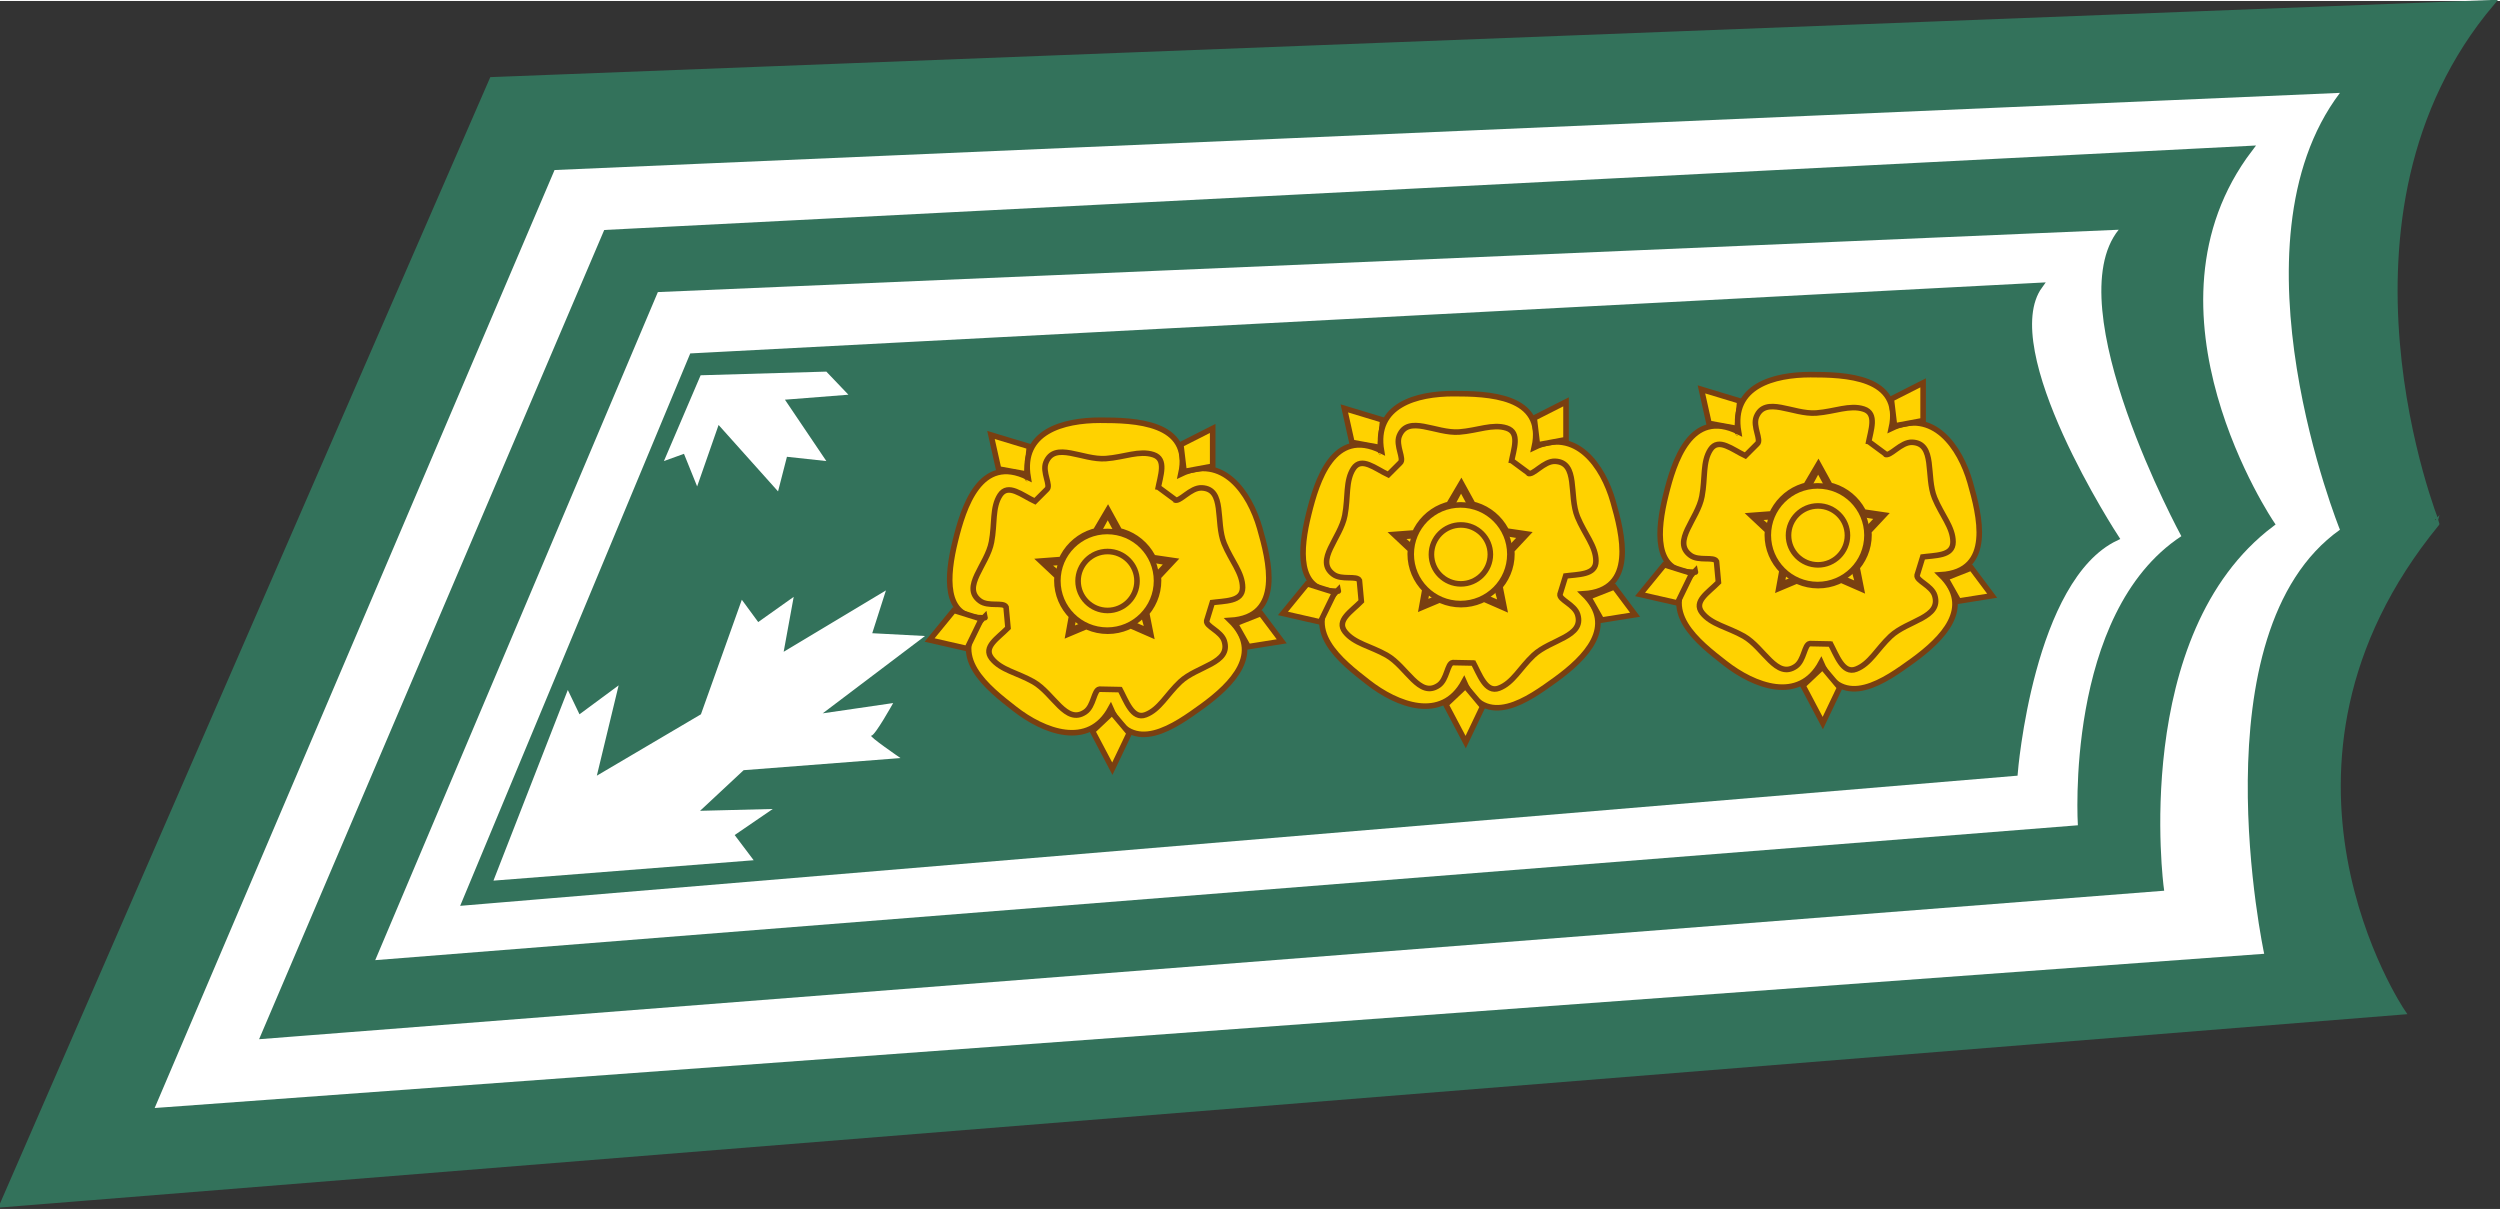 <?xml version="1.0" encoding="UTF-8" standalone="no"?>
<!-- Created with Inkscape (http://www.inkscape.org/) -->
<svg
   xmlns:dc="http://purl.org/dc/elements/1.1/"
   xmlns:cc="http://creativecommons.org/ns#"
   xmlns:rdf="http://www.w3.org/1999/02/22-rdf-syntax-ns#"
   xmlns:svg="http://www.w3.org/2000/svg"
   xmlns="http://www.w3.org/2000/svg"
   xmlns:xlink="http://www.w3.org/1999/xlink"
   xmlns:sodipodi="http://sodipodi.sourceforge.net/DTD/sodipodi-0.dtd"
   xmlns:inkscape="http://www.inkscape.org/namespaces/inkscape"
   version="1.0"
   width="455.08"
   height="220.248"
   viewBox="0 0 28.676 13.856"
   id="Layer_1"
   xml:space="preserve"
   sodipodi:version="0.32"
   inkscape:version="0.46"
   sodipodi:docname="FIN-eversti.svg"
   inkscape:output_extension="org.inkscape.output.svg.inkscape"><rect x="0" y="0" width="28.676" height="13.856" fill="#333333" stroke="none"/><sodipodi:namedview
   inkscape:window-height="845"
   inkscape:window-width="1122"
   inkscape:pageshadow="2"
   inkscape:pageopacity="0.0"
   guidetolerance="10.0"
   gridtolerance="10.0"
   objecttolerance="10.0"
   borderopacity="1.0"
   bordercolor="#666666"
   pagecolor="#ffffff"
   id="base"
   showgrid="false"
   inkscape:zoom="1.4459007"
   inkscape:cx="227.53983"
   inkscape:cy="9.3063085"
   inkscape:window-x="97"
   inkscape:window-y="37"
   inkscape:current-layer="g3185" /><defs
   id="defs82"><inkscape:perspective
     sodipodi:type="inkscape:persp3d"
     inkscape:vp_x="0 : 110.12377 : 1"
     inkscape:vp_y="0 : 1000 : 0"
     inkscape:vp_z="455.07965 : 110.12377 : 1"
     inkscape:persp3d-origin="227.53983 : 73.415848 : 1"
     id="perspective47" /><inkscape:perspective
     id="perspective73"
     inkscape:persp3d-origin="225.78667 : 73.379471 : 1"
     inkscape:vp_z="451.57333 : 110.06921 : 1"
     inkscape:vp_y="0 : 1000 : 0"
     inkscape:vp_x="0 : 110.06921 : 1"
     sodipodi:type="inkscape:persp3d" /></defs>
<path
   d="M 28.578,0.023 L 5.647,0.907 L 0.034,13.802 L 27.552,11.592 C 27.552,11.592 25.655,8.792 27.948,5.991 C 27.948,5.992 26.523,2.455 28.578,0.023 z "
   style="fill:#33725b"
   id="path3" />
<path
   d="M 28.578,0.023 L 5.647,0.907 L 0.034,13.802 L 27.552,11.592 C 27.552,11.592 25.655,8.792 27.948,5.991 C 27.948,5.992 26.523,2.455 28.578,0.023 z "
   style="fill:none;stroke:#33725b;stroke-width:0.069;stroke-miterlimit:3.864"
   id="path5" />
<path
   d="M 26.84,1.054 L 6.361,1.939 L 1.774,12.698 L 25.971,10.929 C 25.971,10.929 25.18,7.244 26.84,6.065 C 26.84,6.065 25.52,2.802 26.84,1.054"
   style="fill:white"
   id="path7" />
<path
   d="M 25.805,1.696 L 6.954,2.66 L 3.026,11.87 L 24.785,10.174 C 24.785,10.174 24.393,7.249 26.055,5.997 C 26.055,5.997 24.395,3.55 25.805,1.696 z "
   style="fill:#33725b"
   id="path9" />
<path
   d="M 25.805,1.696 L 6.954,2.66 L 3.026,11.87 L 24.785,10.174 C 24.785,10.174 24.393,7.249 26.055,5.997 C 26.055,5.997 24.395,3.55 25.805,1.696 z "
   style="fill:none;stroke:#33725b;stroke-width:0.069;stroke-miterlimit:3.864"
   id="path11" />
<path
   d="M 24.302,2.624 L 7.546,3.339 L 4.304,11.002 L 23.834,9.455 C 23.834,9.455 23.677,7.023 25.021,6.139 C 25.021,6.139 23.59,3.507 24.302,2.624"
   style="fill:white"
   id="path13" />
<path
   d="M 23.395,3.266 L 7.941,4.076 L 5.332,10.34 L 23.11,8.854 C 23.11,8.854 23.288,6.623 24.27,6.157 C 24.27,6.157 22.861,4.003 23.395,3.266 z "
   style="fill:#33725b"
   id="path15" />
<path
   d="M 23.395,3.266 L 7.941,4.076 L 5.332,10.34 L 23.11,8.854 C 23.11,8.854 23.288,6.623 24.27,6.157 C 24.27,6.157 22.861,4.003 23.395,3.266 z "
   style="fill:none;stroke:#33725b;stroke-width:0.069;stroke-miterlimit:3.864"
   id="path17" />
<path
   d="M 6.513,7.903 L 5.66,10.09 L 8.645,9.856 L 8.427,9.567 L 8.864,9.268 L 8.03,9.289 L 8.53,8.823 L 10.329,8.684 C 10.329,8.684 9.954,8.427 9.995,8.427 C 10.037,8.427 10.245,8.053 10.245,8.053 L 9.437,8.171 L 10.61,7.284 L 10.005,7.252 L 10.162,6.761 L 8.989,7.465 L 9.104,6.835 L 8.697,7.124 L 8.509,6.868 L 8.04,8.182 L 6.846,8.886 L 7.096,7.85 L 6.647,8.182 L 6.513,7.903"
   style="fill:white;fill-rule:evenodd"
   id="path19" />
<polyline
   clip-rule="evenodd"
   points="9.499,4.266 8.057,4.308 7.636,5.292 7.866,5.209   8.017,5.583 8.263,4.878 8.945,5.64 9.047,5.243 9.499,5.292 9.024,4.588 9.752,4.531 9.499,4.266 "
   id="polyline21"
   style="fill:white;fill-rule:evenodd"
   transform="translate(-2.04999e-2,-1.47453e-2)" />





















<g
   id="g3185"
   transform="translate(-1.683,14.59)"><g
     id="g21"
     transform="translate(-2.04995e-2,-1.753749e-2)">
	<defs
   id="defs23">
		<path
   id="path3205"
   d="M 20.456,6.471 C 20.456,6.149 20.717,5.886 21.039,5.886 C 21.361,5.886 21.622,6.149 21.622,6.471 C 21.622,6.792 21.361,7.053 21.039,7.053 C 20.717,7.053 20.456,6.792 20.456,6.471" />
	</defs>
	<clipPath
   id="XMLID_5_">
		<path
   id="use27"
   d="M 15.704,6.457 C 15.704,6.103 15.992,5.815 16.348,5.815 C 16.702,5.815 16.991,6.102 16.991,6.457 C 16.991,6.812 16.703,7.101 16.348,7.101 C 15.992,7.101 15.704,6.813 15.704,6.457" />
	</clipPath>
	<path
   id="path3209"
   clip-path="url(#XMLID_5_)"
   style="fill:#ffd200"
   d="M 21.621,6.471 L 21.621,6.471 C 21.621,6.792 21.36,7.053 21.038,7.053 C 20.716,7.053 20.455,6.792 20.455,6.471 C 20.455,6.149 20.716,5.889 21.038,5.889 C 21.36,5.889 21.621,6.148 21.621,6.471 M 21.794,6.497 C 21.794,6.083 21.459,5.748 21.045,5.748 C 20.631,5.748 20.296,6.083 20.296,6.497 C 20.296,6.911 20.631,7.246 21.045,7.246 C 21.459,7.246 21.794,6.911 21.794,6.497" />
	<path
   id="path31"
   clip-path="url(#XMLID_5_)"
   style="fill:#ffdb5d"
   d="M 21.455,6.471 L 21.455,6.471 C 21.455,6.7 21.268,6.887 21.038,6.887 C 20.809,6.887 20.622,6.7 20.622,6.471 C 20.622,6.242 20.809,6.055 21.038,6.055 C 21.269,6.055 21.455,6.241 21.455,6.471 M 21.628,6.467 C 21.628,6.145 21.367,5.884 21.045,5.884 C 20.723,5.884 20.462,6.145 20.462,6.467 C 20.462,6.789 20.723,7.05 21.045,7.05 C 21.367,7.05 21.628,6.789 21.628,6.467" />
	<path
   id="path33"
   clip-path="url(#XMLID_5_)"
   style="fill:#ffe693"
   d="M 21.288,6.471 L 21.288,6.471 C 21.288,6.608 21.176,6.721 21.038,6.721 C 20.9,6.721 20.788,6.608 20.788,6.471 C 20.788,6.333 20.9,6.221 21.038,6.221 C 21.176,6.221 21.288,6.333 21.288,6.471 M 21.431,6.467 C 21.431,6.237 21.245,6.051 21.015,6.051 C 20.786,6.051 20.599,6.237 20.599,6.467 C 20.599,6.697 20.786,6.883 21.015,6.883 C 21.245,6.883 21.431,6.697 21.431,6.467" />
	<path
   id="path35"
   clip-path="url(#XMLID_5_)"
   style="fill:#fff1c7"
   d="M 21.121,6.471 L 21.121,6.471 C 21.121,6.518 21.084,6.555 21.038,6.555 C 20.992,6.555 20.955,6.518 20.955,6.471 C 20.955,6.425 20.992,6.387 21.038,6.387 C 21.084,6.387 21.121,6.425 21.121,6.471 M 21.295,6.467 C 21.295,6.329 21.184,6.217 21.045,6.217 C 20.907,6.217 20.795,6.329 20.795,6.467 C 20.795,6.606 20.907,6.717 21.045,6.717 C 21.184,6.717 21.295,6.605 21.295,6.467" />
	<path
   id="path37"
   clip-path="url(#XMLID_5_)"
   style="fill:#ffffff"
   d="M 21.128,6.467 C 21.128,6.421 21.091,6.384 21.045,6.384 C 20.999,6.384 20.962,6.421 20.962,6.467 C 20.962,6.514 20.999,6.55 21.045,6.55 C 21.091,6.55 21.128,6.514 21.128,6.467" />
</g><g
     id="g79"
     transform="translate(-2.04995e-2,-1.753749e-2)">
	<defs
   id="defs81">
		<path
   id="path3244"
   d="M 12.736,6.771 C 12.736,6.45 12.998,6.189 13.32,6.189 C 13.642,6.189 13.903,6.45 13.903,6.771 C 13.903,7.093 13.642,7.355 13.32,7.355 C 12.998,7.355 12.736,7.094 12.736,6.771" />
	</defs>
	<clipPath
   id="XMLID_6_">
		<use
   xlink:href="#XMLID_3_"
   height="13.844"
   width="28.456"
   y="0"
   x="0"
   id="use85" />
	</clipPath>
	<path
   id="path87"
   clip-path="url(#XMLID_6_)"
   style="fill:#ffd200"
   d="M 13.901,6.773 L 13.901,6.773 C 13.901,7.095 13.639,7.355 13.318,7.355 C 12.997,7.355 12.735,7.095 12.735,6.773 C 12.735,6.452 12.997,6.189 13.318,6.189 C 13.639,6.189 13.901,6.452 13.901,6.773 M 14.054,6.797 C 14.054,6.383 13.719,6.048 13.305,6.048 C 12.892,6.048 12.556,6.383 12.556,6.797 C 12.556,7.211 12.892,7.546 13.305,7.546 C 13.719,7.546 14.054,7.211 14.054,6.797" />
	<path
   id="path89"
   clip-path="url(#XMLID_6_)"
   style="fill:#ffdb5d"
   d="M 13.735,6.773 L 13.735,6.773 C 13.735,7.002 13.547,7.189 13.318,7.189 C 13.089,7.189 12.902,7.002 12.902,6.773 C 12.902,6.543 13.089,6.357 13.318,6.357 C 13.547,6.357 13.735,6.543 13.735,6.773 M 13.888,6.768 C 13.888,6.446 13.627,6.184 13.305,6.184 C 12.984,6.184 12.722,6.446 12.722,6.768 C 12.722,7.089 12.984,7.35 13.305,7.35 C 13.627,7.35 13.888,7.089 13.888,6.768" />
	<path
   id="path91"
   clip-path="url(#XMLID_6_)"
   style="fill:#ffe693"
   d="M 13.568,6.773 L 13.568,6.773 C 13.568,6.911 13.456,7.023 13.318,7.023 C 13.179,7.023 13.069,6.911 13.069,6.773 C 13.069,6.634 13.179,6.523 13.318,6.523 C 13.456,6.523 13.568,6.635 13.568,6.773 M 13.751,6.768 C 13.751,6.538 13.565,6.352 13.335,6.352 C 13.106,6.352 12.919,6.538 12.919,6.768 C 12.919,6.997 13.106,7.184 13.335,7.184 C 13.565,7.184 13.751,6.997 13.751,6.768" />
	<path
   id="path93"
   clip-path="url(#XMLID_6_)"
   style="fill:#fff1c7"
   d="M 13.402,6.773 L 13.402,6.773 C 13.402,6.818 13.364,6.857 13.318,6.857 C 13.272,6.857 13.235,6.818 13.235,6.773 C 13.235,6.726 13.272,6.689 13.318,6.689 C 13.364,6.689 13.402,6.727 13.402,6.773 M 13.585,6.768 C 13.585,6.629 13.473,6.518 13.335,6.518 C 13.197,6.518 13.085,6.629 13.085,6.768 C 13.085,6.905 13.197,7.018 13.335,7.018 C 13.473,7.018 13.585,6.904 13.585,6.768" />
	<path
   id="path95"
   clip-path="url(#XMLID_6_)"
   style="fill:#ffffff"
   d="M 13.388,6.768 C 13.388,6.721 13.352,6.684 13.305,6.684 C 13.259,6.684 13.222,6.721 13.222,6.768 C 13.222,6.813 13.259,6.85 13.305,6.85 C 13.352,6.85 13.388,6.813 13.388,6.768" />
</g><polygon
     id="polygon3270"
     style="fill:#ffd200"
     transform="translate(-6.65,-14.414)"
     points="20.11,5.251 19.787,5.192 19.7,4.802 20.14,4.935 20.11,5.251 " /><polygon
     id="polygon3272"
     style="fill:none;stroke:#793f11;stroke-width:0.064;stroke-miterlimit:3.864"
     transform="translate(-6.65,-14.414)"
     points="20.11,5.251 19.787,5.192 19.7,4.802 20.14,4.935 20.11,5.251 " /><path
     id="path3274"
     style="fill:#ffd200;fill-rule:evenodd"
     d="M 12.94,-7.516 C 12.502,-7.516 12.541,-7.995 12.642,-8.401 C 12.734,-8.775 12.925,-9.401 13.476,-9.125 C 13.386,-9.652 13.883,-9.781 14.302,-9.781 C 14.686,-9.781 15.363,-9.766 15.228,-9.164 C 15.709,-9.396 16.017,-8.948 16.132,-8.545 C 16.237,-8.177 16.41,-7.521 15.794,-7.485 C 16.177,-7.112 15.816,-6.751 15.478,-6.504 C 15.167,-6.279 14.667,-5.912 14.423,-6.478 C 14.169,-6.008 13.653,-6.212 13.323,-6.47 C 13.021,-6.706 12.53,-7.078 12.966,-7.517 C 12.966,-7.516 13.016,-7.516 12.94,-7.516 z" /><path
     id="path3276"
     style="fill:none;stroke:#793f11;stroke-width:0.064;stroke-miterlimit:3.864"
     d="M 12.94,-7.516 C 12.502,-7.516 12.541,-7.995 12.642,-8.401 C 12.734,-8.775 12.925,-9.401 13.476,-9.125 C 13.386,-9.652 13.883,-9.781 14.302,-9.781 C 14.686,-9.781 15.363,-9.766 15.228,-9.164 C 15.709,-9.396 16.017,-8.948 16.132,-8.545 C 16.237,-8.177 16.41,-7.521 15.794,-7.485 C 16.177,-7.112 15.816,-6.751 15.478,-6.504 C 15.167,-6.279 14.667,-5.912 14.423,-6.478 C 14.169,-6.008 13.653,-6.212 13.323,-6.47 C 13.021,-6.706 12.53,-7.078 12.966,-7.517 C 12.966,-7.516 13.016,-7.516 12.94,-7.516 z" /><path
     id="path3278"
     style="fill:none;stroke:#793f11;stroke-width:0.064;stroke-miterlimit:3.864"
     d="M 14.539,-6.691 L 14.294,-6.696 C 14.229,-6.687 14.23,-6.502 14.131,-6.435 C 13.909,-6.284 13.769,-6.648 13.536,-6.781 C 13.35,-6.886 13.164,-6.915 13.058,-7.049 C 12.956,-7.18 13.127,-7.279 13.245,-7.399 L 13.223,-7.639 C 13.194,-7.699 13.019,-7.637 12.923,-7.709 C 12.708,-7.869 13.007,-8.12 13.056,-8.385 C 13.096,-8.594 13.062,-8.78 13.154,-8.922 C 13.246,-9.061 13.403,-8.922 13.554,-8.851 L 13.691,-8.988 C 13.742,-9.031 13.636,-9.184 13.68,-9.296 C 13.78,-9.545 14.1,-9.321 14.368,-9.341 C 14.58,-9.357 14.751,-9.438 14.912,-9.386 C 15.069,-9.335 14.993,-9.146 14.963,-8.982 M 15.593,-7.704 L 15.524,-7.48 C 15.513,-7.416 15.69,-7.363 15.726,-7.248 C 15.805,-6.991 15.416,-6.964 15.22,-6.78 C 15.065,-6.634 14.984,-6.464 14.825,-6.403 C 14.671,-6.343 14.602,-6.562 14.522,-6.709 M 14.964,-9.017 L 15.179,-8.858 M 15.156,-8.868 C 15.214,-8.834 15.337,-9.012 15.469,-9.005 C 15.738,-8.992 15.623,-8.614 15.725,-8.366 C 15.806,-8.169 15.936,-8.031 15.936,-7.862 C 15.936,-7.696 15.733,-7.711 15.567,-7.687 M 13.979,-7.56 L 13.937,-7.328 L 14.17,-7.426 M 13.817,-7.982 L 13.621,-8.166 L 13.886,-8.186 M 14.246,-8.505 L 14.392,-8.753 L 14.532,-8.498 M 14.829,-7.6 L 14.884,-7.323 L 14.63,-7.434 M 14.893,-8.208 L 15.145,-8.171 L 14.972,-7.986 M 13.806,-7.943 C 13.806,-8.265 14.067,-8.528 14.389,-8.528 C 14.711,-8.528 14.972,-8.265 14.972,-7.943 C 14.972,-7.622 14.711,-7.361 14.389,-7.361 C 14.067,-7.361 13.806,-7.622 13.806,-7.943 z" /><polygon
     id="polygon3280"
     style="fill:#ffd200;fill-rule:evenodd"
     transform="translate(-6.65,-14.414)"
     points="21.915,5.221 21.878,4.912 22.243,4.727 22.243,5.16 21.915,5.221 " /><polygon
     id="polygon3282"
     style="fill:none;stroke:#793f11;stroke-width:0.064;stroke-miterlimit:3.864"
     transform="translate(-6.65,-14.414)"
     points="21.915,5.221 21.878,4.912 22.243,4.727 22.243,5.16 21.915,5.221 " /><polygon
     id="polygon3284"
     style="fill:#ffd200"
     transform="translate(-6.65,-14.414)"
     points="19.59,6.913 19.425,7.252 18.996,7.154 19.274,6.814 19.59,6.913 " /><polygon
     id="polygon3286"
     style="fill:none;stroke:#793f11;stroke-width:0.064;stroke-miterlimit:3.864"
     transform="translate(-6.65,-14.414)"
     points="19.59,6.913 19.425,7.252 18.996,7.154 19.274,6.814 19.59,6.913 " /><polygon
     id="polygon3288"
     style="fill:#ffd200"
     transform="translate(-6.65,-14.414)"
     points="22.502,6.966 22.796,6.85 23.035,7.169 22.651,7.23 22.502,6.966 " /><polygon
     id="polygon3290"
     style="fill:none;stroke:#793f11;stroke-width:0.064;stroke-miterlimit:3.864"
     transform="translate(-6.65,-14.414)"
     points="22.502,6.966 22.796,6.85 23.035,7.169 22.651,7.23 22.502,6.966 " /><polygon
     id="polygon3292"
     style="fill:#ffd200"
     transform="translate(-6.65,-14.414)"
     points="21.089,7.988 21.286,8.223 21.092,8.63 20.865,8.2 21.089,7.988 " /><polygon
     id="polygon3294"
     style="fill:none;stroke:#793f11;stroke-width:0.064;stroke-miterlimit:3.864"
     transform="translate(-6.65,-14.414)"
     points="21.089,7.988 21.286,8.223 21.092,8.63 20.865,8.2 21.089,7.988 " /><path
     id="path3296"
     style="fill:none;stroke:#793f11;stroke-width:0.064;stroke-miterlimit:3.864"
     d="M 13.474,-9.103 C 13.473,-9.119 13.469,-9.104 13.467,-9.118" /><polygon
     id="polygon3298"
     style="fill:#ffd200;fill-rule:evenodd"
     transform="translate(-6.65,-14.414)"
     points="21.039,5.713 20.899,5.973 20.569,6.259 20.331,6.273 20.521,6.434 20.654,6.868 20.621,7.037 20.835,6.955 21.264,6.947 21.501,7.049 21.435,6.809 21.554,6.459 21.735,6.266 21.509,6.229 21.159,5.936 21.039,5.713 " /><polygon
     id="polygon3300"
     style="fill:none;stroke:#793f11;stroke-width:0.064;stroke-miterlimit:3.864"
     transform="translate(-6.65,-14.414)"
     points="21.039,5.713 20.899,5.973 20.569,6.259 20.331,6.273 20.521,6.434 20.654,6.868 20.621,7.037 20.835,6.955 21.264,6.947 21.501,7.049 21.435,6.809 21.554,6.459 21.735,6.266 21.509,6.229 21.159,5.936 21.039,5.713 " /><circle
     id="circle3302"
     style="fill:#ffd200"
     transform="translate(-6.65,-14.414)"
     r="0.566"
     cy="6.475"
     cx="21.033"
     sodipodi:cx="21.033001"
     sodipodi:cy="6.4749999"
     sodipodi:rx="0.56599998"
     sodipodi:ry="0.56599998" /><circle
     id="circle3304"
     style="fill:none;stroke:#793f11;stroke-width:0.064;stroke-miterlimit:3.864"
     transform="translate(-6.65,-14.414)"
     r="0.566"
     cy="6.475"
     cx="21.033"
     sodipodi:cx="21.033001"
     sodipodi:cy="6.4749999"
     sodipodi:rx="0.56599998"
     sodipodi:ry="0.56599998" /><circle
     id="circle3306"
     style="fill:#ffd200"
     transform="translate(-6.65,-14.414)"
     r="0.338"
     cy="6.477"
     cx="21.037"
     sodipodi:cx="21.037001"
     sodipodi:cy="6.4770002"
     sodipodi:rx="0.338"
     sodipodi:ry="0.338" /><circle
     id="circle3308"
     style="fill:none;stroke:#793f11;stroke-width:0.064;stroke-miterlimit:3.864"
     transform="translate(-6.65,-14.414)"
     r="0.338"
     cy="6.477"
     cx="21.037"
     sodipodi:cx="21.037001"
     sodipodi:cy="6.4770002"
     sodipodi:rx="0.338"
     sodipodi:ry="0.338" /><polygon
     id="polygon3354"
     style="fill:#ffd200"
     transform="translate(1.499,-14.937)"
     points="20.11,5.251 19.787,5.192 19.7,4.802 20.14,4.935 20.11,5.251 " /><polygon
     id="polygon3356"
     style="fill:none;stroke:#793f11;stroke-width:0.064;stroke-miterlimit:3.864"
     transform="translate(1.499,-14.937)"
     points="20.11,5.251 19.787,5.192 19.7,4.802 20.14,4.935 20.11,5.251 " /><path
     id="path3358"
     style="fill:#ffd200;fill-rule:evenodd"
     d="M 21.089,-8.039 C 20.651,-8.039 20.69,-8.518 20.791,-8.924 C 20.883,-9.298 21.074,-9.924 21.625,-9.648 C 21.535,-10.175 22.032,-10.304 22.451,-10.304 C 22.835,-10.304 23.512,-10.289 23.377,-9.687 C 23.858,-9.919 24.166,-9.471 24.281,-9.068 C 24.386,-8.7 24.559,-8.044 23.943,-8.008 C 24.326,-7.635 23.965,-7.274 23.627,-7.027 C 23.316,-6.802 22.816,-6.435 22.572,-7.001 C 22.318,-6.531 21.802,-6.735 21.472,-6.993 C 21.17,-7.229 20.679,-7.601 21.115,-8.04 C 21.115,-8.039 21.165,-8.039 21.089,-8.039 z" /><path
     id="path3360"
     style="fill:none;stroke:#793f11;stroke-width:0.064;stroke-miterlimit:3.864"
     d="M 21.089,-8.039 C 20.651,-8.039 20.69,-8.518 20.791,-8.924 C 20.883,-9.298 21.074,-9.924 21.625,-9.648 C 21.535,-10.175 22.032,-10.304 22.451,-10.304 C 22.835,-10.304 23.512,-10.289 23.377,-9.687 C 23.858,-9.919 24.166,-9.471 24.281,-9.068 C 24.386,-8.7 24.559,-8.044 23.943,-8.008 C 24.326,-7.635 23.965,-7.274 23.627,-7.027 C 23.316,-6.802 22.816,-6.435 22.572,-7.001 C 22.318,-6.531 21.802,-6.735 21.472,-6.993 C 21.17,-7.229 20.679,-7.601 21.115,-8.04 C 21.115,-8.039 21.165,-8.039 21.089,-8.039 z" /><path
     id="path3362"
     style="fill:none;stroke:#793f11;stroke-width:0.064;stroke-miterlimit:3.864"
     d="M 22.688,-7.214 L 22.443,-7.219 C 22.378,-7.21 22.379,-7.025 22.28,-6.958 C 22.058,-6.807 21.918,-7.171 21.685,-7.304 C 21.499,-7.409 21.313,-7.438 21.207,-7.572 C 21.105,-7.703 21.276,-7.802 21.394,-7.922 L 21.372,-8.162 C 21.343,-8.222 21.168,-8.16 21.072,-8.232 C 20.857,-8.392 21.156,-8.643 21.205,-8.908 C 21.245,-9.117 21.211,-9.303 21.303,-9.445 C 21.395,-9.584 21.552,-9.445 21.703,-9.374 L 21.84,-9.511 C 21.891,-9.554 21.785,-9.707 21.829,-9.819 C 21.929,-10.068 22.249,-9.844 22.517,-9.864 C 22.729,-9.88 22.9,-9.961 23.061,-9.909 C 23.218,-9.858 23.142,-9.669 23.112,-9.505 M 23.742,-8.227 L 23.673,-8.003 C 23.662,-7.939 23.839,-7.886 23.875,-7.771 C 23.954,-7.514 23.565,-7.487 23.369,-7.303 C 23.214,-7.157 23.133,-6.987 22.974,-6.926 C 22.82,-6.866 22.751,-7.085 22.671,-7.232 M 23.113,-9.54 L 23.328,-9.381 M 23.305,-9.391 C 23.363,-9.357 23.486,-9.535 23.618,-9.528 C 23.887,-9.515 23.772,-9.137 23.874,-8.889 C 23.955,-8.692 24.085,-8.554 24.085,-8.385 C 24.085,-8.219 23.882,-8.234 23.716,-8.21 M 22.128,-8.083 L 22.086,-7.851 L 22.319,-7.949 M 21.966,-8.505 L 21.77,-8.689 L 22.035,-8.709 M 22.395,-9.028 L 22.541,-9.276 L 22.681,-9.021 M 22.978,-8.123 L 23.033,-7.846 L 22.779,-7.957 M 23.042,-8.731 L 23.294,-8.694 L 23.121,-8.509 M 21.955,-8.466 C 21.955,-8.788 22.216,-9.051 22.538,-9.051 C 22.86,-9.051 23.121,-8.788 23.121,-8.466 C 23.121,-8.145 22.86,-7.884 22.538,-7.884 C 22.216,-7.884 21.955,-8.145 21.955,-8.466 z" /><polygon
     id="polygon3364"
     style="fill:#ffd200;fill-rule:evenodd"
     transform="translate(1.499,-14.937)"
     points="21.915,5.221 21.878,4.912 22.243,4.727 22.243,5.16 21.915,5.221 " /><polygon
     id="polygon3366"
     style="fill:none;stroke:#793f11;stroke-width:0.064;stroke-miterlimit:3.864"
     transform="translate(1.499,-14.937)"
     points="21.915,5.221 21.878,4.912 22.243,4.727 22.243,5.16 21.915,5.221 " /><polygon
     id="polygon3368"
     style="fill:#ffd200"
     transform="translate(1.499,-14.937)"
     points="19.59,6.913 19.425,7.252 18.996,7.154 19.274,6.814 19.59,6.913 " /><polygon
     id="polygon3370"
     style="fill:none;stroke:#793f11;stroke-width:0.064;stroke-miterlimit:3.864"
     transform="translate(1.499,-14.937)"
     points="19.59,6.913 19.425,7.252 18.996,7.154 19.274,6.814 19.59,6.913 " /><polygon
     id="polygon3372"
     style="fill:#ffd200"
     transform="translate(1.499,-14.937)"
     points="22.502,6.966 22.796,6.85 23.035,7.169 22.651,7.23 22.502,6.966 " /><polygon
     id="polygon3374"
     style="fill:none;stroke:#793f11;stroke-width:0.064;stroke-miterlimit:3.864"
     transform="translate(1.499,-14.937)"
     points="22.502,6.966 22.796,6.85 23.035,7.169 22.651,7.23 22.502,6.966 " /><polygon
     id="polygon3376"
     style="fill:#ffd200"
     transform="translate(1.499,-14.937)"
     points="21.089,7.988 21.286,8.223 21.092,8.63 20.865,8.2 21.089,7.988 " /><polygon
     id="polygon3378"
     style="fill:none;stroke:#793f11;stroke-width:0.064;stroke-miterlimit:3.864"
     transform="translate(1.499,-14.937)"
     points="21.089,7.988 21.286,8.223 21.092,8.63 20.865,8.2 21.089,7.988 " /><path
     id="path3380"
     style="fill:none;stroke:#793f11;stroke-width:0.064;stroke-miterlimit:3.864"
     d="M 21.623,-9.626 C 21.622,-9.642 21.618,-9.627 21.616,-9.641" /><polygon
     id="polygon3382"
     style="fill:#ffd200;fill-rule:evenodd"
     transform="translate(1.499,-14.937)"
     points="21.039,5.713 20.899,5.973 20.569,6.259 20.331,6.273 20.521,6.434 20.654,6.868 20.621,7.037 20.835,6.955 21.264,6.947 21.501,7.049 21.435,6.809 21.554,6.459 21.735,6.266 21.509,6.229 21.159,5.936 21.039,5.713 " /><polygon
     id="polygon3384"
     style="fill:none;stroke:#793f11;stroke-width:0.064;stroke-miterlimit:3.864"
     transform="translate(1.499,-14.937)"
     points="21.039,5.713 20.899,5.973 20.569,6.259 20.331,6.273 20.521,6.434 20.654,6.868 20.621,7.037 20.835,6.955 21.264,6.947 21.501,7.049 21.435,6.809 21.554,6.459 21.735,6.266 21.509,6.229 21.159,5.936 21.039,5.713 " /><circle
     id="circle3386"
     style="fill:#ffd200"
     transform="translate(1.499,-14.937)"
     r="0.566"
     cy="6.475"
     cx="21.033"
     sodipodi:cx="21.033001"
     sodipodi:cy="6.4749999"
     sodipodi:rx="0.56599998"
     sodipodi:ry="0.56599998" /><circle
     id="circle3388"
     style="fill:none;stroke:#793f11;stroke-width:0.064;stroke-miterlimit:3.864"
     transform="translate(1.499,-14.937)"
     r="0.566"
     cy="6.475"
     cx="21.033"
     sodipodi:cx="21.033001"
     sodipodi:cy="6.4749999"
     sodipodi:rx="0.56599998"
     sodipodi:ry="0.56599998" /><circle
     id="circle3390"
     style="fill:#ffd200"
     transform="translate(1.499,-14.937)"
     r="0.338"
     cy="6.477"
     cx="21.037"
     sodipodi:cx="21.037001"
     sodipodi:cy="6.4770002"
     sodipodi:rx="0.338"
     sodipodi:ry="0.338" /><circle
     id="circle3392"
     style="fill:none;stroke:#793f11;stroke-width:0.064;stroke-miterlimit:3.864"
     transform="translate(1.499,-14.937)"
     r="0.338"
     cy="6.477"
     cx="21.037"
     sodipodi:cx="21.037001"
     sodipodi:cy="6.4770002"
     sodipodi:rx="0.338"
     sodipodi:ry="0.338" /><polygon
     id="polygon3414"
     style="fill:#ffd200"
     transform="translate(-2.597,-14.719)"
     points="20.11,5.251 19.787,5.192 19.7,4.802 20.14,4.935 20.11,5.251 " /><polygon
     id="polygon3416"
     style="fill:none;stroke:#793f11;stroke-width:0.064;stroke-miterlimit:3.864"
     transform="translate(-2.597,-14.719)"
     points="20.11,5.251 19.787,5.192 19.7,4.802 20.14,4.935 20.11,5.251 " /><path
     id="path3418"
     style="fill:#ffd200;fill-rule:evenodd"
     d="M 16.993,-7.821 C 16.555,-7.821 16.594,-8.3 16.695,-8.706 C 16.787,-9.08 16.978,-9.706 17.529,-9.43 C 17.439,-9.957 17.936,-10.086 18.355,-10.086 C 18.739,-10.086 19.416,-10.071 19.281,-9.469 C 19.762,-9.701 20.07,-9.253 20.185,-8.85 C 20.29,-8.482 20.463,-7.826 19.847,-7.79 C 20.23,-7.417 19.869,-7.056 19.531,-6.809 C 19.22,-6.584 18.72,-6.217 18.476,-6.783 C 18.222,-6.313 17.706,-6.517 17.376,-6.775 C 17.074,-7.011 16.583,-7.383 17.019,-7.822 C 17.019,-7.821 17.069,-7.821 16.993,-7.821 z" /><path
     id="path3420"
     style="fill:none;stroke:#793f11;stroke-width:0.064;stroke-miterlimit:3.864"
     d="M 16.993,-7.821 C 16.555,-7.821 16.594,-8.3 16.695,-8.706 C 16.787,-9.08 16.978,-9.706 17.529,-9.43 C 17.439,-9.957 17.936,-10.086 18.355,-10.086 C 18.739,-10.086 19.416,-10.071 19.281,-9.469 C 19.762,-9.701 20.07,-9.253 20.185,-8.85 C 20.29,-8.482 20.463,-7.826 19.847,-7.79 C 20.23,-7.417 19.869,-7.056 19.531,-6.809 C 19.22,-6.584 18.72,-6.217 18.476,-6.783 C 18.222,-6.313 17.706,-6.517 17.376,-6.775 C 17.074,-7.011 16.583,-7.383 17.019,-7.822 C 17.019,-7.821 17.069,-7.821 16.993,-7.821 z" /><path
     id="path3422"
     style="fill:none;stroke:#793f11;stroke-width:0.064;stroke-miterlimit:3.864"
     d="M 18.592,-6.996 L 18.347,-7.001 C 18.282,-6.992 18.283,-6.807 18.184,-6.74 C 17.962,-6.589 17.822,-6.953 17.589,-7.086 C 17.403,-7.191 17.217,-7.22 17.111,-7.354 C 17.009,-7.485 17.18,-7.584 17.298,-7.704 L 17.276,-7.944 C 17.247,-8.004 17.072,-7.942 16.976,-8.014 C 16.761,-8.174 17.06,-8.425 17.109,-8.69 C 17.149,-8.899 17.115,-9.085 17.207,-9.227 C 17.299,-9.366 17.456,-9.227 17.607,-9.156 L 17.744,-9.293 C 17.795,-9.336 17.689,-9.489 17.733,-9.601 C 17.833,-9.85 18.153,-9.626 18.421,-9.646 C 18.633,-9.662 18.804,-9.743 18.965,-9.691 C 19.122,-9.64 19.046,-9.451 19.016,-9.287 M 19.646,-8.009 L 19.577,-7.785 C 19.566,-7.721 19.743,-7.668 19.779,-7.553 C 19.858,-7.296 19.469,-7.269 19.273,-7.085 C 19.118,-6.939 19.037,-6.769 18.878,-6.708 C 18.724,-6.648 18.655,-6.867 18.575,-7.014 M 19.017,-9.322 L 19.232,-9.163 M 19.209,-9.173 C 19.267,-9.139 19.39,-9.317 19.522,-9.31 C 19.791,-9.297 19.676,-8.919 19.778,-8.671 C 19.859,-8.474 19.989,-8.336 19.989,-8.167 C 19.989,-8.001 19.786,-8.016 19.62,-7.992 M 18.032,-7.865 L 17.99,-7.633 L 18.223,-7.731 M 17.87,-8.287 L 17.674,-8.471 L 17.939,-8.491 M 18.299,-8.81 L 18.445,-9.058 L 18.585,-8.803 M 18.882,-7.905 L 18.937,-7.628 L 18.683,-7.739 M 18.946,-8.513 L 19.198,-8.476 L 19.025,-8.291 M 17.859,-8.248 C 17.859,-8.57 18.12,-8.833 18.442,-8.833 C 18.764,-8.833 19.025,-8.57 19.025,-8.248 C 19.025,-7.927 18.764,-7.666 18.442,-7.666 C 18.12,-7.666 17.859,-7.927 17.859,-8.248 z" /><polygon
     id="polygon3424"
     style="fill:#ffd200;fill-rule:evenodd"
     transform="translate(-2.597,-14.719)"
     points="21.915,5.221 21.878,4.912 22.243,4.727 22.243,5.16 21.915,5.221 " /><polygon
     id="polygon3426"
     style="fill:none;stroke:#793f11;stroke-width:0.064;stroke-miterlimit:3.864"
     transform="translate(-2.597,-14.719)"
     points="21.915,5.221 21.878,4.912 22.243,4.727 22.243,5.16 21.915,5.221 " /><polygon
     id="polygon3428"
     style="fill:#ffd200"
     transform="translate(-2.597,-14.719)"
     points="19.59,6.913 19.425,7.252 18.996,7.154 19.274,6.814 19.59,6.913 " /><polygon
     id="polygon3430"
     style="fill:none;stroke:#793f11;stroke-width:0.064;stroke-miterlimit:3.864"
     transform="translate(-2.597,-14.719)"
     points="19.59,6.913 19.425,7.252 18.996,7.154 19.274,6.814 19.59,6.913 " /><polygon
     id="polygon3432"
     style="fill:#ffd200"
     transform="translate(-2.597,-14.719)"
     points="22.502,6.966 22.796,6.85 23.035,7.169 22.651,7.23 22.502,6.966 " /><polygon
     id="polygon3434"
     style="fill:none;stroke:#793f11;stroke-width:0.064;stroke-miterlimit:3.864"
     transform="translate(-2.597,-14.719)"
     points="22.502,6.966 22.796,6.85 23.035,7.169 22.651,7.23 22.502,6.966 " /><polygon
     id="polygon3436"
     style="fill:#ffd200"
     transform="translate(-2.597,-14.719)"
     points="21.089,7.988 21.286,8.223 21.092,8.63 20.865,8.2 21.089,7.988 " /><polygon
     id="polygon3438"
     style="fill:none;stroke:#793f11;stroke-width:0.064;stroke-miterlimit:3.864"
     transform="translate(-2.597,-14.719)"
     points="21.089,7.988 21.286,8.223 21.092,8.63 20.865,8.2 21.089,7.988 " /><path
     id="path3440"
     style="fill:none;stroke:#793f11;stroke-width:0.064;stroke-miterlimit:3.864"
     d="M 17.527,-9.408 C 17.526,-9.424 17.522,-9.409 17.52,-9.423" /><polygon
     id="polygon3442"
     style="fill:#ffd200;fill-rule:evenodd"
     transform="translate(-2.597,-14.719)"
     points="21.039,5.713 20.899,5.973 20.569,6.259 20.331,6.273 20.521,6.434 20.654,6.868 20.621,7.037 20.835,6.955 21.264,6.947 21.501,7.049 21.435,6.809 21.554,6.459 21.735,6.266 21.509,6.229 21.159,5.936 21.039,5.713 " /><polygon
     id="polygon3444"
     style="fill:none;stroke:#793f11;stroke-width:0.064;stroke-miterlimit:3.864"
     transform="translate(-2.597,-14.719)"
     points="21.039,5.713 20.899,5.973 20.569,6.259 20.331,6.273 20.521,6.434 20.654,6.868 20.621,7.037 20.835,6.955 21.264,6.947 21.501,7.049 21.435,6.809 21.554,6.459 21.735,6.266 21.509,6.229 21.159,5.936 21.039,5.713 " /><circle
     id="circle3446"
     style="fill:#ffd200"
     transform="translate(-2.597,-14.719)"
     r="0.566"
     cy="6.475"
     cx="21.033"
     sodipodi:cx="21.033001"
     sodipodi:cy="6.4749999"
     sodipodi:rx="0.56599998"
     sodipodi:ry="0.56599998" /><circle
     id="circle3448"
     style="fill:none;stroke:#793f11;stroke-width:0.064;stroke-miterlimit:3.864"
     transform="translate(-2.597,-14.719)"
     r="0.566"
     cy="6.475"
     cx="21.033"
     sodipodi:cx="21.033001"
     sodipodi:cy="6.4749999"
     sodipodi:rx="0.56599998"
     sodipodi:ry="0.56599998" /><circle
     id="circle3450"
     style="fill:#ffd200"
     transform="translate(-2.597,-14.719)"
     r="0.338"
     cy="6.477"
     cx="21.037"
     sodipodi:cx="21.037001"
     sodipodi:cy="6.4770002"
     sodipodi:rx="0.338"
     sodipodi:ry="0.338" /><circle
     id="circle3452"
     style="fill:none;stroke:#793f11;stroke-width:0.064;stroke-miterlimit:3.864"
     transform="translate(-2.597,-14.719)"
     r="0.338"
     cy="6.477"
     cx="21.037"
     sodipodi:cx="21.037001"
     sodipodi:cy="6.4770002"
     sodipodi:rx="0.338"
     sodipodi:ry="0.338" /></g></svg>